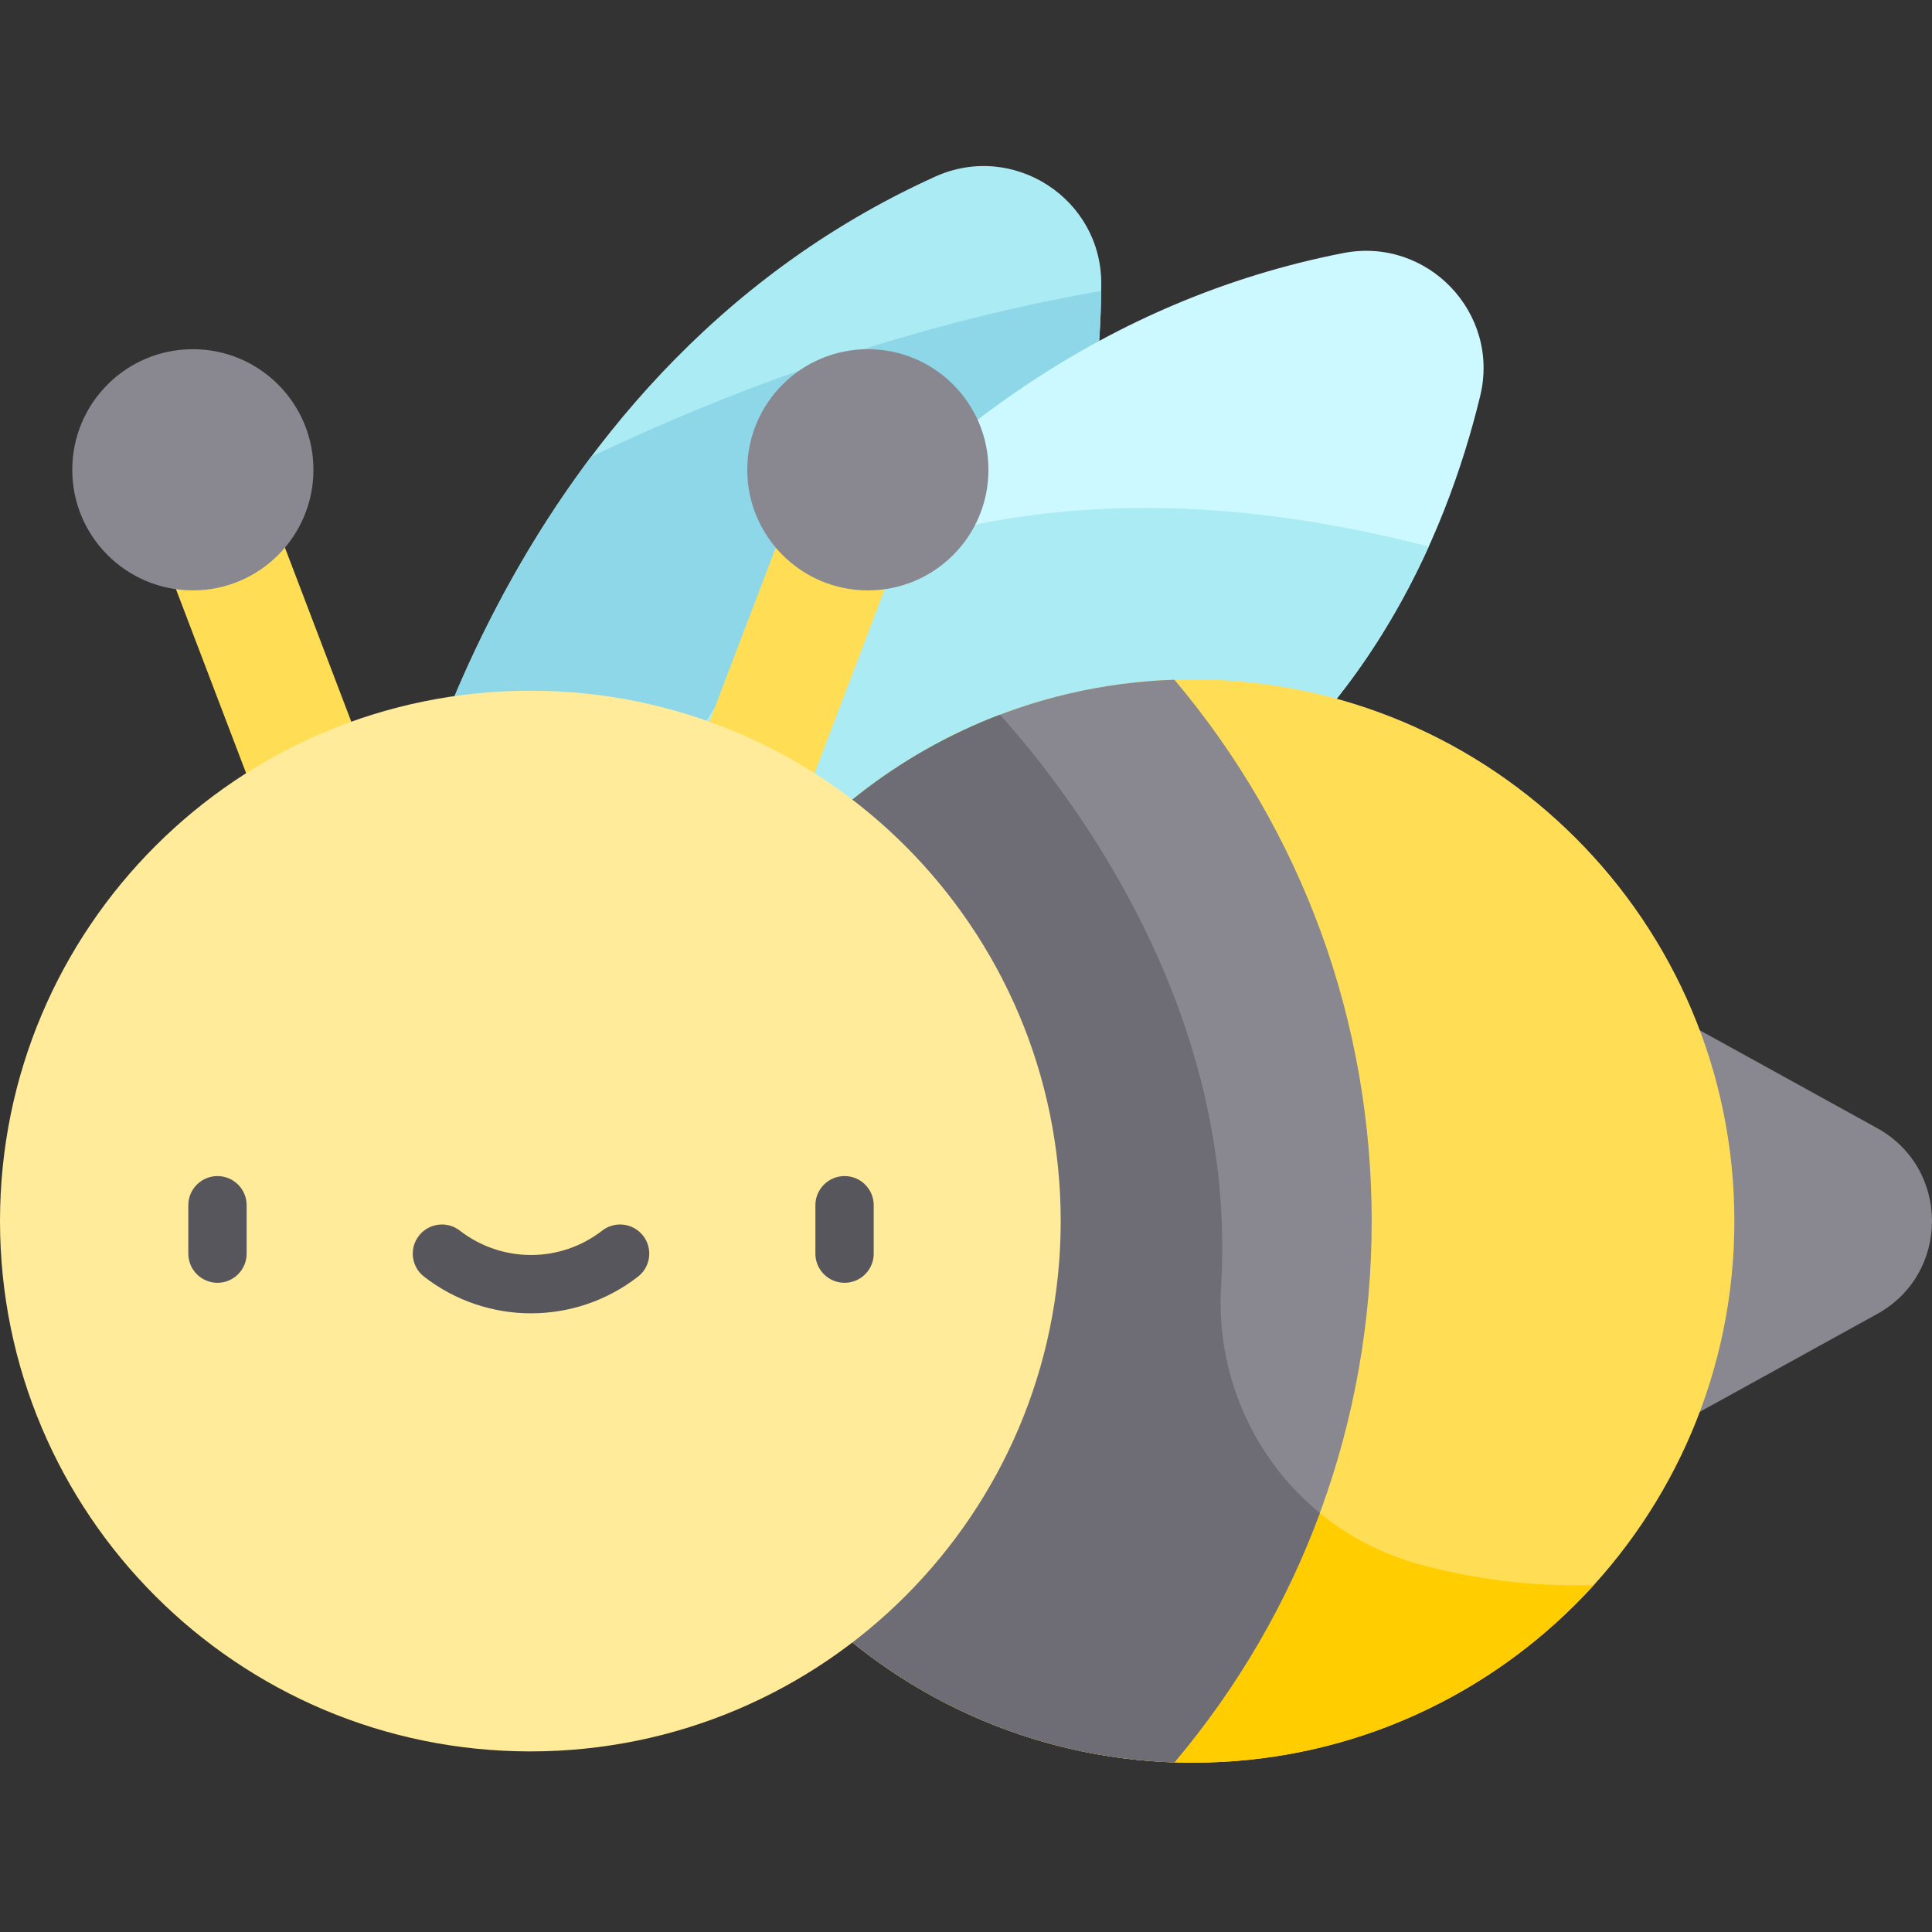 <svg height="512pt" viewBox="0 -44 512.001 512" width="512pt" xmlns="http://www.w3.org/2000/svg"><rect x="0" y="-44" width="512.001" height="512" fill="#333333" stroke="none"/><path d="m104.203 190.914s24.977-134.387 143.633-188.109c20.66-9.352 44.141 5.828 44.016 28.508-.203 38.277-9.738 95.172-56.398 139.285-3.539.84-131.25 20.316-131.25 20.316zm0 0" fill="#abebf4"/><path d="m156.645 77.059c-41.559 55.273-52.441 113.855-52.441 113.855s127.711-19.48 131.254-20.316c45.945-43.438 55.895-99.258 56.383-137.5-55.027 9.57-102.492 28.301-135.195 43.961zm0 0" fill="#8ed7e8"/><path d="m172.91 173.043s55.25-125.023 183.086-149.98c22.258-4.348 41.613 15.836 36.273 37.875-9.012 37.203-31.391 90.371-86.957 122.555-3.637 0-132.402-10.449-132.402-10.449zm0 0" fill="#ccf8ff"/><path d="m214.699 109.523c-28.539 33.535-41.789 63.52-41.789 63.52s128.766 10.449 132.402 10.449c37.57-21.758 59.965-53.109 73.316-82.633-73.32-19.043-126.883-8.848-163.93 8.664zm0 0" fill="#abebf4"/><path d="m437 221.609v115.969l60.461-33.355c19.387-10.695 19.387-38.562 0-49.262zm0 0" fill="#898890"/><path d="m459.625 279.594c0 79.273-64.262 143.539-143.539 143.539-79.273 0-143.539-64.266-143.539-143.539 0-79.277 64.266-143.543 143.539-143.543 79.277 0 143.539 64.266 143.539 143.543zm0 0" fill="#ffde55"/><path d="m422.359 376.082c-17.336.445-32.828-1.855-46.262-5.535-32.832-8.988-54.547-39.824-52.492-73.805 4.391-72.66-39.207-129.742-58.602-151.34-54.055 20.59-92.457 72.906-92.457 134.188 0 79.277 64.266 143.543 143.539 143.543 42.125 0 80.016-18.148 106.273-47.051zm0 0" fill="#ffcd00"/><path d="m363.512 279.59c0-53.086-18.453-103.34-52.281-143.457-77.031 2.555-138.684 65.809-138.684 143.457 0 77.652 61.656 140.906 138.684 143.461 33.832-40.117 52.281-90.371 52.281-143.461zm0 0" fill="#898890"/><path d="m323.605 296.742c4.391-72.652-39.203-129.738-58.602-151.34-54.059 20.586-92.457 72.902-92.457 134.191 0 77.652 61.656 140.902 138.684 143.457 16.738-19.844 29.707-42.164 38.543-66.086-17.438-14.293-27.605-36.496-26.168-60.223zm0 0" fill="#6e6d75"/><path d="m65.551 74.996 46.047 120.797-28.875 11.008-46.051-120.797zm0 0" fill="#ffde55"/><path d="m83.066 80.496c0 17.652-14.309 31.961-31.957 31.961-17.652 0-31.961-14.309-31.961-31.961 0-17.648 14.309-31.957 31.961-31.957 17.648 0 31.957 14.309 31.957 31.957zm0 0" fill="#898890"/><path d="m244.426 85.992-46.047 120.793-28.879-11.008 46.051-120.793zm0 0" fill="#ffde55"/><path d="m261.949 80.496c0 17.652-14.309 31.961-31.961 31.961-17.648 0-31.957-14.309-31.957-31.961 0-17.648 14.309-31.957 31.957-31.957 17.652 0 31.961 14.309 31.961 31.957zm0 0" fill="#898890"/><path d="m281.098 279.594c0 77.621-62.926 140.547-140.551 140.547-77.621 0-140.547-62.926-140.547-140.547 0-77.625 62.926-140.551 140.547-140.551 77.625 0 140.551 62.926 140.551 140.551zm0 0" fill="#ffeb99"/><g fill="#57565c"><path d="m223.816 295.953c-4.27 0-7.727-3.461-7.727-7.727v-12.828c0-4.266 3.457-7.727 7.727-7.727 4.27 0 7.727 3.461 7.727 7.727v12.828c0 4.266-3.461 7.727-7.727 7.727zm0 0"/><path d="m57.633 295.953c-4.266 0-7.727-3.461-7.727-7.727v-12.828c0-4.266 3.461-7.727 7.727-7.727 4.27 0 7.727 3.461 7.727 7.727v12.828c0 4.266-3.457 7.727-7.727 7.727zm0 0"/><path d="m140.727 304.043c-10 0-20-3.238-28.348-9.711-3.371-2.613-3.984-7.469-1.367-10.84 2.613-3.371 7.469-3.984 10.84-1.371 11.113 8.621 26.633 8.621 37.746 0 3.371-2.613 8.227-2 10.84 1.371 2.617 3.371 2.004 8.227-1.371 10.84-8.34 6.473-18.34 9.711-28.34 9.711zm0 0"/></g></svg>
